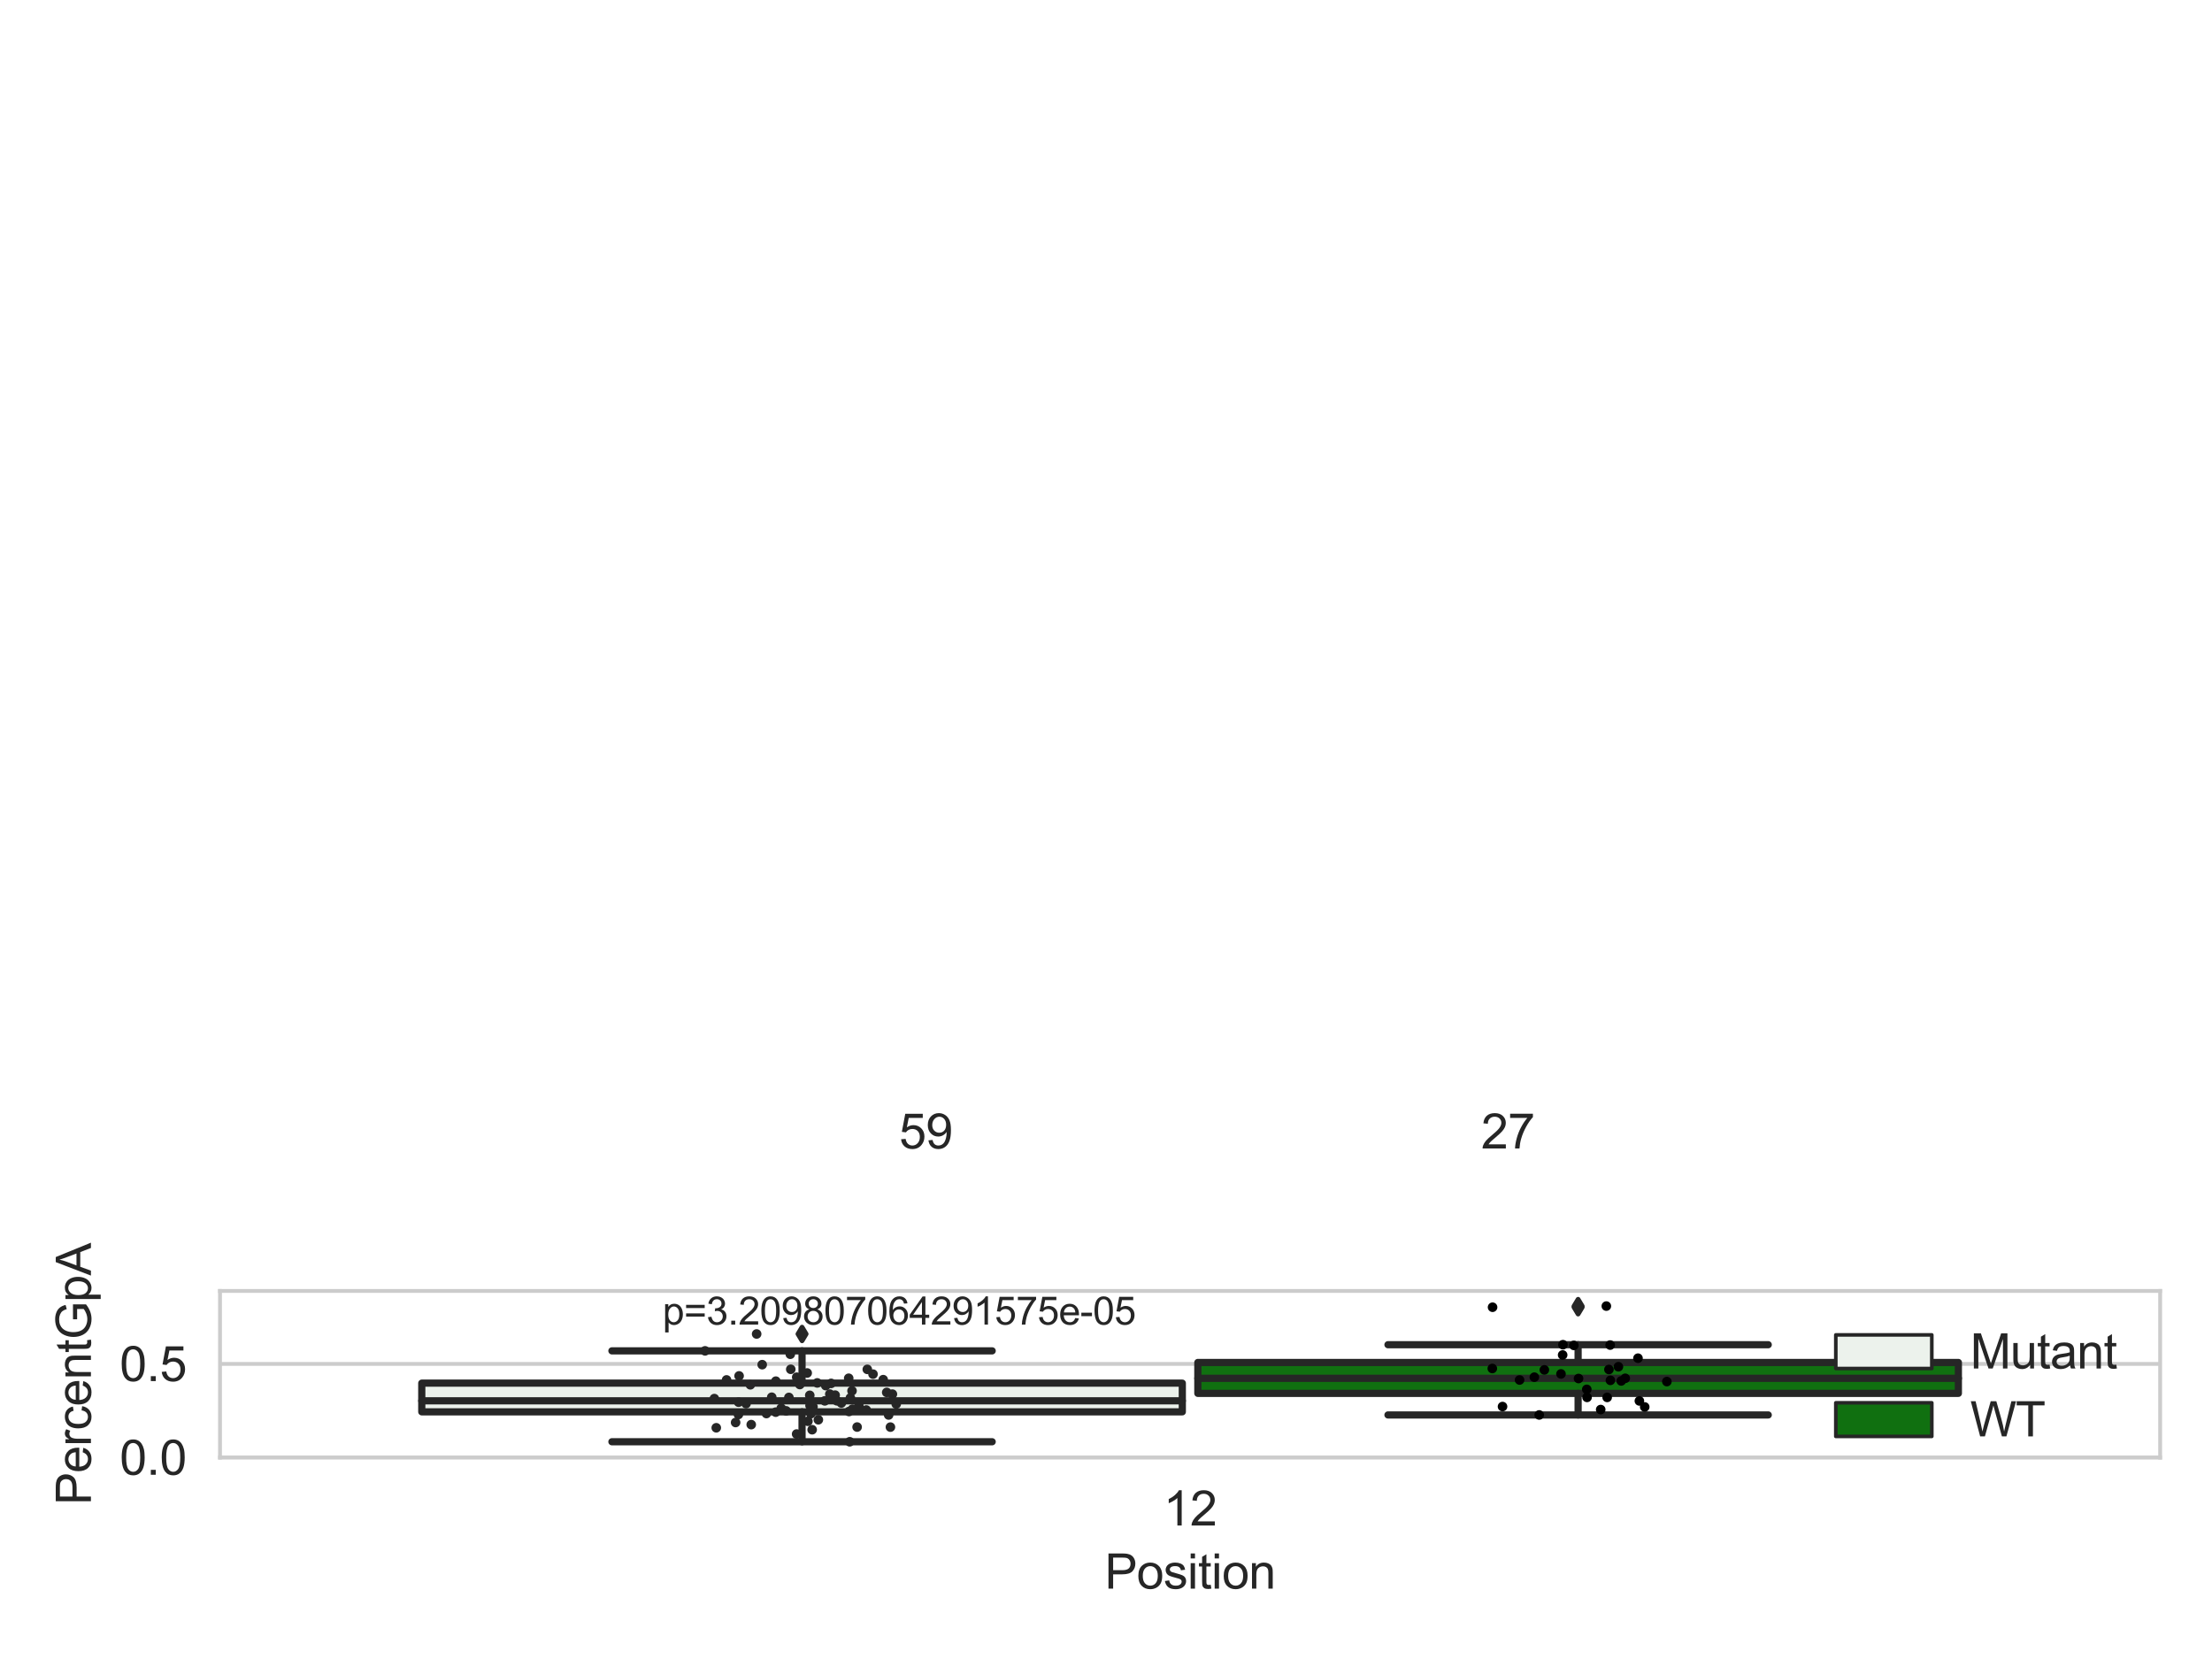 <?xml version="1.0" encoding="utf-8" standalone="no"?>
<!DOCTYPE svg PUBLIC "-//W3C//DTD SVG 1.1//EN"
  "http://www.w3.org/Graphics/SVG/1.1/DTD/svg11.dtd">
<svg xmlns:xlink="http://www.w3.org/1999/xlink" width="460.8pt" height="345.6pt" viewBox="0 0 460.8 345.6" xmlns="http://www.w3.org/2000/svg" version="1.1">
 <defs>
  <style type="text/css">*{stroke-linejoin: round; stroke-linecap: butt}</style>
 </defs>
 <g id="figure_1">
  <g id="patch_1">
   <path d="M 0 345.6 
L 460.8 345.6 
L 460.8 0 
L 0 0 
z
" style="fill: #ffffff"/>
  </g>
  <g id="axes_1">
   <g id="patch_2">
    <path d="M 45.83 303.64 
L 450 303.64 
L 450 268.926 
L 45.83 268.926 
z
" style="fill: #ffffff"/>
   </g>
   <g id="matplotlib.axis_1">
    <g id="xtick_1">
     <g id="text_1">
      <!-- 12 -->
      <g style="fill: #262626" transform="translate(242.354 317.798)scale(0.1 -0.1)">
       <defs>
        <path id="ArialMT-31" d="M 2384 0 
L 1822 0 
L 1822 3584 
Q 1619 3391 1289 3197 
Q 959 3003 697 2906 
L 697 3450 
Q 1169 3672 1522 3987 
Q 1875 4303 2022 4600 
L 2384 4600 
L 2384 0 
z
" transform="scale(0.016)"/>
        <path id="ArialMT-32" d="M 3222 541 
L 3222 0 
L 194 0 
Q 188 203 259 391 
Q 375 700 629 1000 
Q 884 1300 1366 1694 
Q 2113 2306 2375 2664 
Q 2638 3022 2638 3341 
Q 2638 3675 2398 3904 
Q 2159 4134 1775 4134 
Q 1369 4134 1125 3890 
Q 881 3647 878 3216 
L 300 3275 
Q 359 3922 746 4261 
Q 1134 4600 1788 4600 
Q 2447 4600 2831 4234 
Q 3216 3869 3216 3328 
Q 3216 3053 3103 2787 
Q 2991 2522 2730 2228 
Q 2469 1934 1863 1422 
Q 1356 997 1212 845 
Q 1069 694 975 541 
L 3222 541 
z
" transform="scale(0.016)"/>
       </defs>
       <use xlink:href="#ArialMT-31"/>
       <use xlink:href="#ArialMT-32" x="55.615"/>
      </g>
     </g>
    </g>
    <g id="text_2">
     <!-- Position -->
     <g style="fill: #262626" transform="translate(230.127 330.943)scale(0.1 -0.1)">
      <defs>
       <path id="ArialMT-50" d="M 494 0 
L 494 4581 
L 2222 4581 
Q 2678 4581 2919 4538 
Q 3256 4481 3484 4323 
Q 3713 4166 3852 3881 
Q 3991 3597 3991 3256 
Q 3991 2672 3619 2267 
Q 3247 1863 2275 1863 
L 1100 1863 
L 1100 0 
L 494 0 
z
M 1100 2403 
L 2284 2403 
Q 2872 2403 3119 2622 
Q 3366 2841 3366 3238 
Q 3366 3525 3220 3729 
Q 3075 3934 2838 4000 
Q 2684 4041 2272 4041 
L 1100 4041 
L 1100 2403 
z
" transform="scale(0.016)"/>
       <path id="ArialMT-6f" d="M 213 1659 
Q 213 2581 725 3025 
Q 1153 3394 1769 3394 
Q 2453 3394 2887 2945 
Q 3322 2497 3322 1706 
Q 3322 1066 3130 698 
Q 2938 331 2570 128 
Q 2203 -75 1769 -75 
Q 1072 -75 642 372 
Q 213 819 213 1659 
z
M 791 1659 
Q 791 1022 1069 705 
Q 1347 388 1769 388 
Q 2188 388 2466 706 
Q 2744 1025 2744 1678 
Q 2744 2294 2464 2611 
Q 2184 2928 1769 2928 
Q 1347 2928 1069 2612 
Q 791 2297 791 1659 
z
" transform="scale(0.016)"/>
       <path id="ArialMT-73" d="M 197 991 
L 753 1078 
Q 800 744 1014 566 
Q 1228 388 1613 388 
Q 2000 388 2187 545 
Q 2375 703 2375 916 
Q 2375 1106 2209 1216 
Q 2094 1291 1634 1406 
Q 1016 1563 777 1677 
Q 538 1791 414 1992 
Q 291 2194 291 2438 
Q 291 2659 392 2848 
Q 494 3038 669 3163 
Q 800 3259 1026 3326 
Q 1253 3394 1513 3394 
Q 1903 3394 2198 3281 
Q 2494 3169 2634 2976 
Q 2775 2784 2828 2463 
L 2278 2388 
Q 2241 2644 2061 2787 
Q 1881 2931 1553 2931 
Q 1166 2931 1000 2803 
Q 834 2675 834 2503 
Q 834 2394 903 2306 
Q 972 2216 1119 2156 
Q 1203 2125 1616 2013 
Q 2213 1853 2448 1751 
Q 2684 1650 2818 1456 
Q 2953 1263 2953 975 
Q 2953 694 2789 445 
Q 2625 197 2315 61 
Q 2006 -75 1616 -75 
Q 969 -75 630 194 
Q 291 463 197 991 
z
" transform="scale(0.016)"/>
       <path id="ArialMT-69" d="M 425 3934 
L 425 4581 
L 988 4581 
L 988 3934 
L 425 3934 
z
M 425 0 
L 425 3319 
L 988 3319 
L 988 0 
L 425 0 
z
" transform="scale(0.016)"/>
       <path id="ArialMT-74" d="M 1650 503 
L 1731 6 
Q 1494 -44 1306 -44 
Q 1000 -44 831 53 
Q 663 150 594 308 
Q 525 466 525 972 
L 525 2881 
L 113 2881 
L 113 3319 
L 525 3319 
L 525 4141 
L 1084 4478 
L 1084 3319 
L 1650 3319 
L 1650 2881 
L 1084 2881 
L 1084 941 
Q 1084 700 1114 631 
Q 1144 563 1211 522 
Q 1278 481 1403 481 
Q 1497 481 1650 503 
z
" transform="scale(0.016)"/>
       <path id="ArialMT-6e" d="M 422 0 
L 422 3319 
L 928 3319 
L 928 2847 
Q 1294 3394 1984 3394 
Q 2284 3394 2536 3286 
Q 2788 3178 2913 3003 
Q 3038 2828 3088 2588 
Q 3119 2431 3119 2041 
L 3119 0 
L 2556 0 
L 2556 2019 
Q 2556 2363 2490 2533 
Q 2425 2703 2258 2804 
Q 2091 2906 1866 2906 
Q 1506 2906 1245 2678 
Q 984 2450 984 1813 
L 984 0 
L 422 0 
z
" transform="scale(0.016)"/>
      </defs>
      <use xlink:href="#ArialMT-50"/>
      <use xlink:href="#ArialMT-6f" x="66.699"/>
      <use xlink:href="#ArialMT-73" x="122.314"/>
      <use xlink:href="#ArialMT-69" x="172.314"/>
      <use xlink:href="#ArialMT-74" x="194.531"/>
      <use xlink:href="#ArialMT-69" x="222.314"/>
      <use xlink:href="#ArialMT-6f" x="244.531"/>
      <use xlink:href="#ArialMT-6e" x="300.146"/>
     </g>
    </g>
   </g>
   <g id="matplotlib.axis_2">
    <g id="ytick_1">
     <g id="line2d_1">
      <path d="M 45.83 303.64 
L 450 303.64 
" clip-path="url(#p12d80d6546)" style="fill: none; stroke: #cccccc; stroke-width: 0.8; stroke-linecap: round"/>
     </g>
     <g id="text_3">
      <!-- 0.0 -->
      <g style="fill: #262626" transform="translate(24.93 307.219)scale(0.1 -0.1)">
       <defs>
        <path id="ArialMT-30" d="M 266 2259 
Q 266 3072 433 3567 
Q 600 4063 929 4331 
Q 1259 4600 1759 4600 
Q 2128 4600 2406 4451 
Q 2684 4303 2865 4023 
Q 3047 3744 3150 3342 
Q 3253 2941 3253 2259 
Q 3253 1453 3087 958 
Q 2922 463 2592 192 
Q 2263 -78 1759 -78 
Q 1097 -78 719 397 
Q 266 969 266 2259 
z
M 844 2259 
Q 844 1131 1108 757 
Q 1372 384 1759 384 
Q 2147 384 2411 759 
Q 2675 1134 2675 2259 
Q 2675 3391 2411 3762 
Q 2147 4134 1753 4134 
Q 1366 4134 1134 3806 
Q 844 3388 844 2259 
z
" transform="scale(0.016)"/>
        <path id="ArialMT-2e" d="M 581 0 
L 581 641 
L 1222 641 
L 1222 0 
L 581 0 
z
" transform="scale(0.016)"/>
       </defs>
       <use xlink:href="#ArialMT-30"/>
       <use xlink:href="#ArialMT-2e" x="55.615"/>
       <use xlink:href="#ArialMT-30" x="83.398"/>
      </g>
     </g>
    </g>
    <g id="ytick_2">
     <g id="line2d_2">
      <path d="M 45.83 284.127 
L 450 284.127 
" clip-path="url(#p12d80d6546)" style="fill: none; stroke: #cccccc; stroke-width: 0.8; stroke-linecap: round"/>
     </g>
     <g id="text_4">
      <!-- 0.5 -->
      <g style="fill: #262626" transform="translate(24.93 287.706)scale(0.1 -0.1)">
       <defs>
        <path id="ArialMT-35" d="M 266 1200 
L 856 1250 
Q 922 819 1161 601 
Q 1400 384 1738 384 
Q 2144 384 2425 690 
Q 2706 997 2706 1503 
Q 2706 1984 2436 2262 
Q 2166 2541 1728 2541 
Q 1456 2541 1237 2417 
Q 1019 2294 894 2097 
L 366 2166 
L 809 4519 
L 3088 4519 
L 3088 3981 
L 1259 3981 
L 1013 2750 
Q 1425 3038 1878 3038 
Q 2478 3038 2890 2622 
Q 3303 2206 3303 1553 
Q 3303 931 2941 478 
Q 2500 -78 1738 -78 
Q 1113 -78 717 272 
Q 322 622 266 1200 
z
" transform="scale(0.016)"/>
       </defs>
       <use xlink:href="#ArialMT-30"/>
       <use xlink:href="#ArialMT-2e" x="55.615"/>
       <use xlink:href="#ArialMT-35" x="83.398"/>
      </g>
     </g>
    </g>
    <g id="text_5">
     <!-- PercentGpA -->
     <g style="fill: #262626" transform="translate(18.942 313.518)rotate(-90)scale(0.1 -0.1)">
      <defs>
       <path id="ArialMT-65" d="M 2694 1069 
L 3275 997 
Q 3138 488 2766 206 
Q 2394 -75 1816 -75 
Q 1088 -75 661 373 
Q 234 822 234 1631 
Q 234 2469 665 2931 
Q 1097 3394 1784 3394 
Q 2450 3394 2872 2941 
Q 3294 2488 3294 1666 
Q 3294 1616 3291 1516 
L 816 1516 
Q 847 969 1125 678 
Q 1403 388 1819 388 
Q 2128 388 2347 550 
Q 2566 713 2694 1069 
z
M 847 1978 
L 2700 1978 
Q 2663 2397 2488 2606 
Q 2219 2931 1791 2931 
Q 1403 2931 1139 2672 
Q 875 2413 847 1978 
z
" transform="scale(0.016)"/>
       <path id="ArialMT-72" d="M 416 0 
L 416 3319 
L 922 3319 
L 922 2816 
Q 1116 3169 1280 3281 
Q 1444 3394 1641 3394 
Q 1925 3394 2219 3213 
L 2025 2691 
Q 1819 2813 1613 2813 
Q 1428 2813 1281 2702 
Q 1134 2591 1072 2394 
Q 978 2094 978 1738 
L 978 0 
L 416 0 
z
" transform="scale(0.016)"/>
       <path id="ArialMT-63" d="M 2588 1216 
L 3141 1144 
Q 3050 572 2676 248 
Q 2303 -75 1759 -75 
Q 1078 -75 664 370 
Q 250 816 250 1647 
Q 250 2184 428 2587 
Q 606 2991 970 3192 
Q 1334 3394 1763 3394 
Q 2303 3394 2647 3120 
Q 2991 2847 3088 2344 
L 2541 2259 
Q 2463 2594 2264 2762 
Q 2066 2931 1784 2931 
Q 1359 2931 1093 2626 
Q 828 2322 828 1663 
Q 828 994 1084 691 
Q 1341 388 1753 388 
Q 2084 388 2306 591 
Q 2528 794 2588 1216 
z
" transform="scale(0.016)"/>
       <path id="ArialMT-47" d="M 2638 1797 
L 2638 2334 
L 4578 2338 
L 4578 638 
Q 4131 281 3656 101 
Q 3181 -78 2681 -78 
Q 2006 -78 1454 211 
Q 903 500 622 1047 
Q 341 1594 341 2269 
Q 341 2938 620 3517 
Q 900 4097 1425 4378 
Q 1950 4659 2634 4659 
Q 3131 4659 3532 4498 
Q 3934 4338 4162 4050 
Q 4391 3763 4509 3300 
L 3963 3150 
Q 3859 3500 3706 3700 
Q 3553 3900 3268 4020 
Q 2984 4141 2638 4141 
Q 2222 4141 1919 4014 
Q 1616 3888 1430 3681 
Q 1244 3475 1141 3228 
Q 966 2803 966 2306 
Q 966 1694 1177 1281 
Q 1388 869 1791 669 
Q 2194 469 2647 469 
Q 3041 469 3416 620 
Q 3791 772 3984 944 
L 3984 1797 
L 2638 1797 
z
" transform="scale(0.016)"/>
       <path id="ArialMT-70" d="M 422 -1272 
L 422 3319 
L 934 3319 
L 934 2888 
Q 1116 3141 1344 3267 
Q 1572 3394 1897 3394 
Q 2322 3394 2647 3175 
Q 2972 2956 3137 2557 
Q 3303 2159 3303 1684 
Q 3303 1175 3120 767 
Q 2938 359 2589 142 
Q 2241 -75 1856 -75 
Q 1575 -75 1351 44 
Q 1128 163 984 344 
L 984 -1272 
L 422 -1272 
z
M 931 1641 
Q 931 1000 1190 694 
Q 1450 388 1819 388 
Q 2194 388 2461 705 
Q 2728 1022 2728 1688 
Q 2728 2322 2467 2637 
Q 2206 2953 1844 2953 
Q 1484 2953 1207 2617 
Q 931 2281 931 1641 
z
" transform="scale(0.016)"/>
       <path id="ArialMT-41" d="M -9 0 
L 1750 4581 
L 2403 4581 
L 4278 0 
L 3588 0 
L 3053 1388 
L 1138 1388 
L 634 0 
L -9 0 
z
M 1313 1881 
L 2866 1881 
L 2388 3150 
Q 2169 3728 2063 4100 
Q 1975 3659 1816 3225 
L 1313 1881 
z
" transform="scale(0.016)"/>
      </defs>
      <use xlink:href="#ArialMT-50"/>
      <use xlink:href="#ArialMT-65" x="66.699"/>
      <use xlink:href="#ArialMT-72" x="122.314"/>
      <use xlink:href="#ArialMT-63" x="155.615"/>
      <use xlink:href="#ArialMT-65" x="205.615"/>
      <use xlink:href="#ArialMT-6e" x="261.23"/>
      <use xlink:href="#ArialMT-74" x="316.846"/>
      <use xlink:href="#ArialMT-47" x="344.629"/>
      <use xlink:href="#ArialMT-70" x="422.412"/>
      <use xlink:href="#ArialMT-41" x="478.027"/>
     </g>
    </g>
   </g>
   <g id="patch_3">
    <path d="M 87.864 294.109 
L 246.298 294.109 
L 246.298 288.134 
L 87.864 288.134 
L 87.864 294.109 
z
" clip-path="url(#p12d80d6546)" style="fill: #ecf2ec; stroke: #262626; stroke-width: 1.5; stroke-linejoin: miter"/>
   </g>
   <g id="patch_4">
    <path d="M 249.532 290.263 
L 407.966 290.263 
L 407.966 283.826 
L 249.532 283.826 
L 249.532 290.263 
z
" clip-path="url(#p12d80d6546)" style="fill: #107010; stroke: #262626; stroke-width: 1.5; stroke-linejoin: miter"/>
   </g>
   <g id="patch_5">
    <path d="M 247.915 303.64 
L 247.915 303.64 
L 247.915 303.64 
L 247.915 303.64 
z
" clip-path="url(#p12d80d6546)" style="fill: #ecf2ec; stroke: #262626; stroke-width: 0.75; stroke-linejoin: miter"/>
   </g>
   <g id="patch_6">
    <path d="M 247.915 303.64 
L 247.915 303.64 
L 247.915 303.64 
L 247.915 303.64 
z
" clip-path="url(#p12d80d6546)" style="fill: #107010; stroke: #262626; stroke-width: 0.75; stroke-linejoin: miter"/>
   </g>
   <g id="PathCollection_1"/>
   <g id="PathCollection_2"/>
   <g id="line2d_3">
    <path d="M 167.081 294.109 
L 167.081 300.343 
" clip-path="url(#p12d80d6546)" style="fill: none; stroke: #262626; stroke-width: 1.5; stroke-linecap: round"/>
   </g>
   <g id="line2d_4">
    <path d="M 167.081 288.134 
L 167.081 281.408 
" clip-path="url(#p12d80d6546)" style="fill: none; stroke: #262626; stroke-width: 1.5; stroke-linecap: round"/>
   </g>
   <g id="line2d_5">
    <path d="M 127.472 300.343 
L 206.69 300.343 
" clip-path="url(#p12d80d6546)" style="fill: none; stroke: #262626; stroke-width: 1.5; stroke-linecap: round"/>
   </g>
   <g id="line2d_6">
    <path d="M 127.472 281.408 
L 206.69 281.408 
" clip-path="url(#p12d80d6546)" style="fill: none; stroke: #262626; stroke-width: 1.5; stroke-linecap: round"/>
   </g>
   <g id="line2d_7">
    <defs>
     <path id="mc876859694" d="M -0 1.414 
L 0.849 0 
L 0 -1.414 
L -0.849 -0 
z
" style="stroke: #262626; stroke-linejoin: miter"/>
    </defs>
    <g clip-path="url(#p12d80d6546)">
     <use xlink:href="#mc876859694" x="167.081" y="277.892" style="fill: #262626; stroke: #262626; stroke-linejoin: miter"/>
    </g>
   </g>
   <g id="line2d_8">
    <path d="M 328.749 290.263 
L 328.749 294.759 
" clip-path="url(#p12d80d6546)" style="fill: none; stroke: #262626; stroke-width: 1.5; stroke-linecap: round"/>
   </g>
   <g id="line2d_9">
    <path d="M 328.749 283.826 
L 328.749 280.129 
" clip-path="url(#p12d80d6546)" style="fill: none; stroke: #262626; stroke-width: 1.5; stroke-linecap: round"/>
   </g>
   <g id="line2d_10">
    <path d="M 289.14 294.759 
L 368.358 294.759 
" clip-path="url(#p12d80d6546)" style="fill: none; stroke: #262626; stroke-width: 1.5; stroke-linecap: round"/>
   </g>
   <g id="line2d_11">
    <path d="M 289.14 280.129 
L 368.358 280.129 
" clip-path="url(#p12d80d6546)" style="fill: none; stroke: #262626; stroke-width: 1.5; stroke-linecap: round"/>
   </g>
   <g id="line2d_12">
    <g clip-path="url(#p12d80d6546)">
     <use xlink:href="#mc876859694" x="328.749" y="272.321" style="fill: #262626; stroke: #262626; stroke-linejoin: miter"/>
     <use xlink:href="#mc876859694" x="328.749" y="272.082" style="fill: #262626; stroke: #262626; stroke-linejoin: miter"/>
    </g>
   </g>
   <g id="line2d_13">
    <path d="M 87.864 291.814 
L 246.298 291.814 
" clip-path="url(#p12d80d6546)" style="fill: none; stroke: #262626; stroke-width: 1.5; stroke-linecap: round"/>
   </g>
   <g id="line2d_14">
    <path d="M 249.532 287.127 
L 407.966 287.127 
" clip-path="url(#p12d80d6546)" style="fill: none; stroke: #262626; stroke-width: 1.5; stroke-linecap: round"/>
   </g>
   <g id="patch_7">
    <path d="M 45.83 303.64 
L 45.83 268.926 
" style="fill: none; stroke: #cccccc; stroke-width: 0.8; stroke-linejoin: miter; stroke-linecap: square"/>
   </g>
   <g id="patch_8">
    <path d="M 450 303.64 
L 450 268.926 
" style="fill: none; stroke: #cccccc; stroke-width: 0.8; stroke-linejoin: miter; stroke-linecap: square"/>
   </g>
   <g id="patch_9">
    <path d="M 45.83 303.64 
L 450 303.64 
" style="fill: none; stroke: #cccccc; stroke-width: 0.8; stroke-linejoin: miter; stroke-linecap: square"/>
   </g>
   <g id="patch_10">
    <path d="M 45.83 268.926 
L 450 268.926 
" style="fill: none; stroke: #cccccc; stroke-width: 0.8; stroke-linejoin: miter; stroke-linecap: square"/>
   </g>
   <g id="PathCollection_3">
    <defs>
     <path id="C0_0_8797faae0d" d="M 0 1 
C 0.265 1 0.52 0.895 0.707 0.707 
C 0.895 0.52 1 0.265 1 -0 
C 1 -0.265 0.895 -0.52 0.707 -0.707 
C 0.52 -0.895 0.265 -1 0 -1 
C -0.265 -1 -0.52 -0.895 -0.707 -0.707 
C -0.895 -0.52 -1 -0.265 -1 0 
C -1 0.265 -0.895 0.52 -0.707 0.707 
C -0.52 0.895 -0.265 1 0 1 
z
"/>
    </defs>
    <g clip-path="url(#p12d80d6546)">
     <use xlink:href="#C0_0_8797faae0d" x="161.622" y="287.722" style="fill: #262626"/>
    </g>
    <g clip-path="url(#p12d80d6546)">
     <use xlink:href="#C0_0_8797faae0d" x="177.492" y="289.736" style="fill: #262626"/>
    </g>
    <g clip-path="url(#p12d80d6546)">
     <use xlink:href="#C0_0_8797faae0d" x="148.813" y="291.354" style="fill: #262626"/>
    </g>
    <g clip-path="url(#p12d80d6546)">
     <use xlink:href="#C0_0_8797faae0d" x="164.633" y="282.112" style="fill: #262626"/>
    </g>
    <g clip-path="url(#p12d80d6546)">
     <use xlink:href="#C0_0_8797faae0d" x="180.467" y="293.735" style="fill: #262626"/>
    </g>
    <g clip-path="url(#p12d80d6546)">
     <use xlink:href="#C0_0_8797faae0d" x="157.622" y="277.892" style="fill: #262626"/>
    </g>
    <g clip-path="url(#p12d80d6546)">
     <use xlink:href="#C0_0_8797faae0d" x="180.677" y="285.262" style="fill: #262626"/>
    </g>
    <g clip-path="url(#p12d80d6546)">
     <use xlink:href="#C0_0_8797faae0d" x="173.139" y="288.185" style="fill: #262626"/>
    </g>
    <g clip-path="url(#p12d80d6546)">
     <use xlink:href="#C0_0_8797faae0d" x="160.768" y="291.07" style="fill: #262626"/>
    </g>
    <g clip-path="url(#p12d80d6546)">
     <use xlink:href="#C0_0_8797faae0d" x="170.477" y="295.762" style="fill: #262626"/>
    </g>
    <g clip-path="url(#p12d80d6546)">
     <use xlink:href="#C0_0_8797faae0d" x="168.306" y="296.08" style="fill: #262626"/>
    </g>
    <g clip-path="url(#p12d80d6546)">
     <use xlink:href="#C0_0_8797faae0d" x="161.6" y="294.178" style="fill: #262626"/>
    </g>
    <g clip-path="url(#p12d80d6546)">
     <use xlink:href="#C0_0_8797faae0d" x="169.186" y="297.836" style="fill: #262626"/>
    </g>
    <g clip-path="url(#p12d80d6546)">
     <use xlink:href="#C0_0_8797faae0d" x="174.343" y="291.814" style="fill: #262626"/>
    </g>
    <g clip-path="url(#p12d80d6546)">
     <use xlink:href="#C0_0_8797faae0d" x="185.121" y="294.765" style="fill: #262626"/>
    </g>
    <g clip-path="url(#p12d80d6546)">
     <use xlink:href="#C0_0_8797faae0d" x="159.659" y="294.465" style="fill: #262626"/>
    </g>
    <g clip-path="url(#p12d80d6546)">
     <use xlink:href="#C0_0_8797faae0d" x="146.879" y="281.408" style="fill: #262626"/>
    </g>
    <g clip-path="url(#p12d80d6546)">
     <use xlink:href="#C0_0_8797faae0d" x="177.152" y="291.214" style="fill: #262626"/>
    </g>
    <g clip-path="url(#p12d80d6546)">
     <use xlink:href="#C0_0_8797faae0d" x="176.862" y="294.041" style="fill: #262626"/>
    </g>
    <g clip-path="url(#p12d80d6546)">
     <use xlink:href="#C0_0_8797faae0d" x="153.862" y="292.1" style="fill: #262626"/>
    </g>
    <g clip-path="url(#p12d80d6546)">
     <use xlink:href="#C0_0_8797faae0d" x="158.78" y="284.284" style="fill: #262626"/>
    </g>
    <g clip-path="url(#p12d80d6546)">
     <use xlink:href="#C0_0_8797faae0d" x="177.589" y="293.561" style="fill: #262626"/>
    </g>
    <g clip-path="url(#p12d80d6546)">
     <use xlink:href="#C0_0_8797faae0d" x="151.356" y="287.463" style="fill: #262626"/>
    </g>
    <g clip-path="url(#p12d80d6546)">
     <use xlink:href="#C0_0_8797faae0d" x="165.951" y="298.738" style="fill: #262626"/>
    </g>
    <g clip-path="url(#p12d80d6546)">
     <use xlink:href="#C0_0_8797faae0d" x="162.746" y="293.365" style="fill: #262626"/>
    </g>
    <g clip-path="url(#p12d80d6546)">
     <use xlink:href="#C0_0_8797faae0d" x="153.241" y="296.332" style="fill: #262626"/>
    </g>
    <g clip-path="url(#p12d80d6546)">
     <use xlink:href="#C0_0_8797faae0d" x="168.152" y="286.02" style="fill: #262626"/>
    </g>
    <g clip-path="url(#p12d80d6546)">
     <use xlink:href="#C0_0_8797faae0d" x="153.829" y="294.666" style="fill: #262626"/>
    </g>
    <g clip-path="url(#p12d80d6546)">
     <use xlink:href="#C0_0_8797faae0d" x="172.02" y="288.649" style="fill: #262626"/>
    </g>
    <g clip-path="url(#p12d80d6546)">
     <use xlink:href="#C0_0_8797faae0d" x="175.271" y="292.271" style="fill: #262626"/>
    </g>
    <g clip-path="url(#p12d80d6546)">
     <use xlink:href="#C0_0_8797faae0d" x="169.363" y="293.069" style="fill: #262626"/>
    </g>
    <g clip-path="url(#p12d80d6546)">
     <use xlink:href="#C0_0_8797faae0d" x="168.918" y="294.498" style="fill: #262626"/>
    </g>
    <g clip-path="url(#p12d80d6546)">
     <use xlink:href="#C0_0_8797faae0d" x="183.989" y="287.409" style="fill: #262626"/>
    </g>
    <g clip-path="url(#p12d80d6546)">
     <use xlink:href="#C0_0_8797faae0d" x="184.723" y="290.064" style="fill: #262626"/>
    </g>
    <g clip-path="url(#p12d80d6546)">
     <use xlink:href="#C0_0_8797faae0d" x="186.701" y="292.483" style="fill: #262626"/>
    </g>
    <g clip-path="url(#p12d80d6546)">
     <use xlink:href="#C0_0_8797faae0d" x="185.492" y="297.293" style="fill: #262626"/>
    </g>
    <g clip-path="url(#p12d80d6546)">
     <use xlink:href="#C0_0_8797faae0d" x="178.553" y="297.28" style="fill: #262626"/>
    </g>
    <g clip-path="url(#p12d80d6546)">
     <use xlink:href="#C0_0_8797faae0d" x="164.342" y="291.11" style="fill: #262626"/>
    </g>
    <g clip-path="url(#p12d80d6546)">
     <use xlink:href="#C0_0_8797faae0d" x="181.863" y="286.259" style="fill: #262626"/>
    </g>
    <g clip-path="url(#p12d80d6546)">
     <use xlink:href="#C0_0_8797faae0d" x="164.731" y="285.247" style="fill: #262626"/>
    </g>
    <g clip-path="url(#p12d80d6546)">
     <use xlink:href="#C0_0_8797faae0d" x="156.495" y="296.774" style="fill: #262626"/>
    </g>
    <g clip-path="url(#p12d80d6546)">
     <use xlink:href="#C0_0_8797faae0d" x="168.745" y="292.802" style="fill: #262626"/>
    </g>
    <g clip-path="url(#p12d80d6546)">
     <use xlink:href="#C0_0_8797faae0d" x="168.69" y="290.671" style="fill: #262626"/>
    </g>
    <g clip-path="url(#p12d80d6546)">
     <use xlink:href="#C0_0_8797faae0d" x="170.247" y="288.084" style="fill: #262626"/>
    </g>
    <g clip-path="url(#p12d80d6546)">
     <use xlink:href="#C0_0_8797faae0d" x="166.62" y="288.421" style="fill: #262626"/>
    </g>
    <g clip-path="url(#p12d80d6546)">
     <use xlink:href="#C0_0_8797faae0d" x="171.82" y="291.827" style="fill: #262626"/>
    </g>
    <g clip-path="url(#p12d80d6546)">
     <use xlink:href="#C0_0_8797faae0d" x="177.006" y="300.343" style="fill: #262626"/>
    </g>
    <g clip-path="url(#p12d80d6546)">
     <use xlink:href="#C0_0_8797faae0d" x="172.869" y="290.413" style="fill: #262626"/>
    </g>
    <g clip-path="url(#p12d80d6546)">
     <use xlink:href="#C0_0_8797faae0d" x="156.314" y="288.477" style="fill: #262626"/>
    </g>
    <g clip-path="url(#p12d80d6546)">
     <use xlink:href="#C0_0_8797faae0d" x="163.767" y="293.909" style="fill: #262626"/>
    </g>
    <g clip-path="url(#p12d80d6546)">
     <use xlink:href="#C0_0_8797faae0d" x="178.925" y="292.888" style="fill: #262626"/>
    </g>
    <g clip-path="url(#p12d80d6546)">
     <use xlink:href="#C0_0_8797faae0d" x="153.967" y="286.627" style="fill: #262626"/>
    </g>
    <g clip-path="url(#p12d80d6546)">
     <use xlink:href="#C0_0_8797faae0d" x="173.978" y="290.633" style="fill: #262626"/>
    </g>
    <g clip-path="url(#p12d80d6546)">
     <use xlink:href="#C0_0_8797faae0d" x="176.801" y="287.116" style="fill: #262626"/>
    </g>
    <g clip-path="url(#p12d80d6546)">
     <use xlink:href="#C0_0_8797faae0d" x="155.42" y="292.4" style="fill: #262626"/>
    </g>
    <g clip-path="url(#p12d80d6546)">
     <use xlink:href="#C0_0_8797faae0d" x="165.973" y="286.898" style="fill: #262626"/>
    </g>
    <g clip-path="url(#p12d80d6546)">
     <use xlink:href="#C0_0_8797faae0d" x="149.213" y="297.433" style="fill: #262626"/>
    </g>
    <g clip-path="url(#p12d80d6546)">
     <use xlink:href="#C0_0_8797faae0d" x="185.903" y="290.422" style="fill: #262626"/>
    </g>
    <g clip-path="url(#p12d80d6546)">
     <use xlink:href="#C0_0_8797faae0d" x="169.025" y="292.971" style="fill: #262626"/>
    </g>
   </g>
   <g id="PathCollection_4">
    <defs>
     <path id="C1_0_023eefc84e" d="M 0 1 
C 0.265 1 0.52 0.895 0.707 0.707 
C 0.895 0.52 1 0.265 1 -0 
C 1 -0.265 0.895 -0.52 0.707 -0.707 
C 0.52 -0.895 0.265 -1 0 -1 
C -0.265 -1 -0.52 -0.895 -0.707 -0.707 
C -0.895 -0.52 -1 -0.265 -1 0 
C -1 0.265 -0.895 0.52 -0.707 0.707 
C -0.52 0.895 -0.265 1 0 1 
z
"/>
    </defs>
    <g clip-path="url(#p12d80d6546)">
     <use xlink:href="#C1_0_023eefc84e" x="335.17" y="285.292"/>
    </g>
    <g clip-path="url(#p12d80d6546)">
     <use xlink:href="#C1_0_023eefc84e" x="338.568" y="287.127"/>
    </g>
    <g clip-path="url(#p12d80d6546)">
     <use xlink:href="#C1_0_023eefc84e" x="347.238" y="287.806"/>
    </g>
    <g clip-path="url(#p12d80d6546)">
     <use xlink:href="#C1_0_023eefc84e" x="325.183" y="286.216"/>
    </g>
    <g clip-path="url(#p12d80d6546)">
     <use xlink:href="#C1_0_023eefc84e" x="313.004" y="293.012"/>
    </g>
    <g clip-path="url(#p12d80d6546)">
     <use xlink:href="#C1_0_023eefc84e" x="325.528" y="282.265"/>
    </g>
    <g clip-path="url(#p12d80d6546)">
     <use xlink:href="#C1_0_023eefc84e" x="337.731" y="287.674"/>
    </g>
    <g clip-path="url(#p12d80d6546)">
     <use xlink:href="#C1_0_023eefc84e" x="310.93" y="272.321"/>
    </g>
    <g clip-path="url(#p12d80d6546)">
     <use xlink:href="#C1_0_023eefc84e" x="335.428" y="280.201"/>
    </g>
    <g clip-path="url(#p12d80d6546)">
     <use xlink:href="#C1_0_023eefc84e" x="328.84" y="287.171"/>
    </g>
    <g clip-path="url(#p12d80d6546)">
     <use xlink:href="#C1_0_023eefc84e" x="325.591" y="280.129"/>
    </g>
    <g clip-path="url(#p12d80d6546)">
     <use xlink:href="#C1_0_023eefc84e" x="334.63" y="272.082"/>
    </g>
    <g clip-path="url(#p12d80d6546)">
     <use xlink:href="#C1_0_023eefc84e" x="341.514" y="291.837"/>
    </g>
    <g clip-path="url(#p12d80d6546)">
     <use xlink:href="#C1_0_023eefc84e" x="321.719" y="285.369"/>
    </g>
    <g clip-path="url(#p12d80d6546)">
     <use xlink:href="#C1_0_023eefc84e" x="320.646" y="294.759"/>
    </g>
    <g clip-path="url(#p12d80d6546)">
     <use xlink:href="#C1_0_023eefc84e" x="333.455" y="293.637"/>
    </g>
    <g clip-path="url(#p12d80d6546)">
     <use xlink:href="#C1_0_023eefc84e" x="327.864" y="280.267"/>
    </g>
    <g clip-path="url(#p12d80d6546)">
     <use xlink:href="#C1_0_023eefc84e" x="334.803" y="291.102"/>
    </g>
    <g clip-path="url(#p12d80d6546)">
     <use xlink:href="#C1_0_023eefc84e" x="330.612" y="291.098"/>
    </g>
    <g clip-path="url(#p12d80d6546)">
     <use xlink:href="#C1_0_023eefc84e" x="310.876" y="285.083"/>
    </g>
    <g clip-path="url(#p12d80d6546)">
     <use xlink:href="#C1_0_023eefc84e" x="337.144" y="284.717"/>
    </g>
    <g clip-path="url(#p12d80d6546)">
     <use xlink:href="#C1_0_023eefc84e" x="342.626" y="293.097"/>
    </g>
    <g clip-path="url(#p12d80d6546)">
     <use xlink:href="#C1_0_023eefc84e" x="319.63" y="286.891"/>
    </g>
    <g clip-path="url(#p12d80d6546)">
     <use xlink:href="#C1_0_023eefc84e" x="335.479" y="287.549"/>
    </g>
    <g clip-path="url(#p12d80d6546)">
     <use xlink:href="#C1_0_023eefc84e" x="330.556" y="289.429"/>
    </g>
    <g clip-path="url(#p12d80d6546)">
     <use xlink:href="#C1_0_023eefc84e" x="341.223" y="282.936"/>
    </g>
    <g clip-path="url(#p12d80d6546)">
     <use xlink:href="#C1_0_023eefc84e" x="316.553" y="287.476"/>
    </g>
   </g>
   <g id="text_6">
    <!-- 59 -->
    <g style="fill: #262626" transform="translate(187.29 239.247)scale(0.1 -0.1)">
     <defs>
      <path id="ArialMT-39" d="M 350 1059 
L 891 1109 
Q 959 728 1153 556 
Q 1347 384 1650 384 
Q 1909 384 2104 503 
Q 2300 622 2425 820 
Q 2550 1019 2634 1356 
Q 2719 1694 2719 2044 
Q 2719 2081 2716 2156 
Q 2547 1888 2255 1720 
Q 1963 1553 1622 1553 
Q 1053 1553 659 1965 
Q 266 2378 266 3053 
Q 266 3750 677 4175 
Q 1088 4600 1706 4600 
Q 2153 4600 2523 4359 
Q 2894 4119 3086 3673 
Q 3278 3228 3278 2384 
Q 3278 1506 3087 986 
Q 2897 466 2520 194 
Q 2144 -78 1638 -78 
Q 1100 -78 759 220 
Q 419 519 350 1059 
z
M 2653 3081 
Q 2653 3566 2395 3850 
Q 2138 4134 1775 4134 
Q 1400 4134 1122 3828 
Q 844 3522 844 3034 
Q 844 2597 1108 2323 
Q 1372 2050 1759 2050 
Q 2150 2050 2401 2323 
Q 2653 2597 2653 3081 
z
" transform="scale(0.016)"/>
     </defs>
     <use xlink:href="#ArialMT-35"/>
     <use xlink:href="#ArialMT-39" x="55.615"/>
    </g>
   </g>
   <g id="text_7">
    <!-- p=3.209807064291575e-05 -->
    <g style="fill: #262626" transform="translate(138.023 275.941)scale(0.08 -0.08)">
     <defs>
      <path id="ArialMT-3d" d="M 3381 2694 
L 356 2694 
L 356 3219 
L 3381 3219 
L 3381 2694 
z
M 3381 1303 
L 356 1303 
L 356 1828 
L 3381 1828 
L 3381 1303 
z
" transform="scale(0.016)"/>
      <path id="ArialMT-33" d="M 269 1209 
L 831 1284 
Q 928 806 1161 595 
Q 1394 384 1728 384 
Q 2125 384 2398 659 
Q 2672 934 2672 1341 
Q 2672 1728 2419 1979 
Q 2166 2231 1775 2231 
Q 1616 2231 1378 2169 
L 1441 2663 
Q 1497 2656 1531 2656 
Q 1891 2656 2178 2843 
Q 2466 3031 2466 3422 
Q 2466 3731 2256 3934 
Q 2047 4138 1716 4138 
Q 1388 4138 1169 3931 
Q 950 3725 888 3313 
L 325 3413 
Q 428 3978 793 4289 
Q 1159 4600 1703 4600 
Q 2078 4600 2393 4439 
Q 2709 4278 2876 4000 
Q 3044 3722 3044 3409 
Q 3044 3113 2884 2869 
Q 2725 2625 2413 2481 
Q 2819 2388 3044 2092 
Q 3269 1797 3269 1353 
Q 3269 753 2831 336 
Q 2394 -81 1725 -81 
Q 1122 -81 723 278 
Q 325 638 269 1209 
z
" transform="scale(0.016)"/>
      <path id="ArialMT-38" d="M 1131 2484 
Q 781 2613 612 2850 
Q 444 3088 444 3419 
Q 444 3919 803 4259 
Q 1163 4600 1759 4600 
Q 2359 4600 2725 4251 
Q 3091 3903 3091 3403 
Q 3091 3084 2923 2848 
Q 2756 2613 2416 2484 
Q 2838 2347 3058 2040 
Q 3278 1734 3278 1309 
Q 3278 722 2862 322 
Q 2447 -78 1769 -78 
Q 1091 -78 675 323 
Q 259 725 259 1325 
Q 259 1772 486 2073 
Q 713 2375 1131 2484 
z
M 1019 3438 
Q 1019 3113 1228 2906 
Q 1438 2700 1772 2700 
Q 2097 2700 2305 2904 
Q 2513 3109 2513 3406 
Q 2513 3716 2298 3927 
Q 2084 4138 1766 4138 
Q 1444 4138 1231 3931 
Q 1019 3725 1019 3438 
z
M 838 1322 
Q 838 1081 952 856 
Q 1066 631 1291 507 
Q 1516 384 1775 384 
Q 2178 384 2440 643 
Q 2703 903 2703 1303 
Q 2703 1709 2433 1975 
Q 2163 2241 1756 2241 
Q 1359 2241 1098 1978 
Q 838 1716 838 1322 
z
" transform="scale(0.016)"/>
      <path id="ArialMT-37" d="M 303 3981 
L 303 4522 
L 3269 4522 
L 3269 4084 
Q 2831 3619 2401 2847 
Q 1972 2075 1738 1259 
Q 1569 684 1522 0 
L 944 0 
Q 953 541 1156 1306 
Q 1359 2072 1739 2783 
Q 2119 3494 2547 3981 
L 303 3981 
z
" transform="scale(0.016)"/>
      <path id="ArialMT-36" d="M 3184 3459 
L 2625 3416 
Q 2550 3747 2413 3897 
Q 2184 4138 1850 4138 
Q 1581 4138 1378 3988 
Q 1113 3794 959 3422 
Q 806 3050 800 2363 
Q 1003 2672 1297 2822 
Q 1591 2972 1913 2972 
Q 2475 2972 2870 2558 
Q 3266 2144 3266 1488 
Q 3266 1056 3080 686 
Q 2894 316 2569 119 
Q 2244 -78 1831 -78 
Q 1128 -78 684 439 
Q 241 956 241 2144 
Q 241 3472 731 4075 
Q 1159 4600 1884 4600 
Q 2425 4600 2770 4297 
Q 3116 3994 3184 3459 
z
M 888 1484 
Q 888 1194 1011 928 
Q 1134 663 1356 523 
Q 1578 384 1822 384 
Q 2178 384 2434 671 
Q 2691 959 2691 1453 
Q 2691 1928 2437 2201 
Q 2184 2475 1800 2475 
Q 1419 2475 1153 2201 
Q 888 1928 888 1484 
z
" transform="scale(0.016)"/>
      <path id="ArialMT-34" d="M 2069 0 
L 2069 1097 
L 81 1097 
L 81 1613 
L 2172 4581 
L 2631 4581 
L 2631 1613 
L 3250 1613 
L 3250 1097 
L 2631 1097 
L 2631 0 
L 2069 0 
z
M 2069 1613 
L 2069 3678 
L 634 1613 
L 2069 1613 
z
" transform="scale(0.016)"/>
      <path id="ArialMT-2d" d="M 203 1375 
L 203 1941 
L 1931 1941 
L 1931 1375 
L 203 1375 
z
" transform="scale(0.016)"/>
     </defs>
     <use xlink:href="#ArialMT-70"/>
     <use xlink:href="#ArialMT-3d" x="55.615"/>
     <use xlink:href="#ArialMT-33" x="114.014"/>
     <use xlink:href="#ArialMT-2e" x="169.629"/>
     <use xlink:href="#ArialMT-32" x="197.412"/>
     <use xlink:href="#ArialMT-30" x="253.027"/>
     <use xlink:href="#ArialMT-39" x="308.643"/>
     <use xlink:href="#ArialMT-38" x="364.258"/>
     <use xlink:href="#ArialMT-30" x="419.873"/>
     <use xlink:href="#ArialMT-37" x="475.488"/>
     <use xlink:href="#ArialMT-30" x="531.104"/>
     <use xlink:href="#ArialMT-36" x="586.719"/>
     <use xlink:href="#ArialMT-34" x="642.334"/>
     <use xlink:href="#ArialMT-32" x="697.949"/>
     <use xlink:href="#ArialMT-39" x="753.564"/>
     <use xlink:href="#ArialMT-31" x="809.18"/>
     <use xlink:href="#ArialMT-35" x="864.795"/>
     <use xlink:href="#ArialMT-37" x="920.41"/>
     <use xlink:href="#ArialMT-35" x="976.025"/>
     <use xlink:href="#ArialMT-65" x="1031.641"/>
     <use xlink:href="#ArialMT-2d" x="1087.256"/>
     <use xlink:href="#ArialMT-30" x="1120.557"/>
     <use xlink:href="#ArialMT-35" x="1176.172"/>
    </g>
   </g>
   <g id="text_8">
    <!-- 27 -->
    <g style="fill: #262626" transform="translate(308.541 239.247)scale(0.1 -0.1)">
     <use xlink:href="#ArialMT-32"/>
     <use xlink:href="#ArialMT-37" x="55.615"/>
    </g>
   </g>
   <g id="legend_1">
    <g id="patch_11">
     <path d="M 382.431 285.084 
L 402.431 285.084 
L 402.431 278.084 
L 382.431 278.084 
z
" style="fill: #ecf2ec; stroke: #262626; stroke-width: 0.75; stroke-linejoin: miter"/>
    </g>
    <g id="text_9">
     <!-- Mutant -->
     <g style="fill: #262626" transform="translate(410.431 285.084)scale(0.1 -0.1)">
      <defs>
       <path id="ArialMT-4d" d="M 475 0 
L 475 4581 
L 1388 4581 
L 2472 1338 
Q 2622 884 2691 659 
Q 2769 909 2934 1394 
L 4031 4581 
L 4847 4581 
L 4847 0 
L 4263 0 
L 4263 3834 
L 2931 0 
L 2384 0 
L 1059 3900 
L 1059 0 
L 475 0 
z
" transform="scale(0.016)"/>
       <path id="ArialMT-75" d="M 2597 0 
L 2597 488 
Q 2209 -75 1544 -75 
Q 1250 -75 995 37 
Q 741 150 617 320 
Q 494 491 444 738 
Q 409 903 409 1263 
L 409 3319 
L 972 3319 
L 972 1478 
Q 972 1038 1006 884 
Q 1059 663 1231 536 
Q 1403 409 1656 409 
Q 1909 409 2131 539 
Q 2353 669 2445 892 
Q 2538 1116 2538 1541 
L 2538 3319 
L 3100 3319 
L 3100 0 
L 2597 0 
z
" transform="scale(0.016)"/>
       <path id="ArialMT-61" d="M 2588 409 
Q 2275 144 1986 34 
Q 1697 -75 1366 -75 
Q 819 -75 525 192 
Q 231 459 231 875 
Q 231 1119 342 1320 
Q 453 1522 633 1644 
Q 813 1766 1038 1828 
Q 1203 1872 1538 1913 
Q 2219 1994 2541 2106 
Q 2544 2222 2544 2253 
Q 2544 2597 2384 2738 
Q 2169 2928 1744 2928 
Q 1347 2928 1158 2789 
Q 969 2650 878 2297 
L 328 2372 
Q 403 2725 575 2942 
Q 747 3159 1072 3276 
Q 1397 3394 1825 3394 
Q 2250 3394 2515 3294 
Q 2781 3194 2906 3042 
Q 3031 2891 3081 2659 
Q 3109 2516 3109 2141 
L 3109 1391 
Q 3109 606 3145 398 
Q 3181 191 3288 0 
L 2700 0 
Q 2613 175 2588 409 
z
M 2541 1666 
Q 2234 1541 1622 1453 
Q 1275 1403 1131 1340 
Q 988 1278 909 1158 
Q 831 1038 831 891 
Q 831 666 1001 516 
Q 1172 366 1500 366 
Q 1825 366 2078 508 
Q 2331 650 2450 897 
Q 2541 1088 2541 1459 
L 2541 1666 
z
" transform="scale(0.016)"/>
      </defs>
      <use xlink:href="#ArialMT-4d"/>
      <use xlink:href="#ArialMT-75" x="83.301"/>
      <use xlink:href="#ArialMT-74" x="138.916"/>
      <use xlink:href="#ArialMT-61" x="166.699"/>
      <use xlink:href="#ArialMT-6e" x="222.314"/>
      <use xlink:href="#ArialMT-74" x="277.93"/>
     </g>
    </g>
    <g id="patch_12">
     <path d="M 382.431 299.229 
L 402.431 299.229 
L 402.431 292.229 
L 382.431 292.229 
z
" style="fill: #107010; stroke: #262626; stroke-width: 0.75; stroke-linejoin: miter"/>
    </g>
    <g id="text_10">
     <!-- WT -->
     <g style="fill: #262626" transform="translate(410.431 299.229)scale(0.1 -0.1)">
      <defs>
       <path id="ArialMT-57" d="M 1294 0 
L 78 4581 
L 700 4581 
L 1397 1578 
Q 1509 1106 1591 641 
Q 1766 1375 1797 1488 
L 2669 4581 
L 3400 4581 
L 4056 2263 
Q 4303 1400 4413 641 
Q 4500 1075 4641 1638 
L 5359 4581 
L 5969 4581 
L 4713 0 
L 4128 0 
L 3163 3491 
Q 3041 3928 3019 4028 
Q 2947 3713 2884 3491 
L 1913 0 
L 1294 0 
z
" transform="scale(0.016)"/>
       <path id="ArialMT-54" d="M 1659 0 
L 1659 4041 
L 150 4041 
L 150 4581 
L 3781 4581 
L 3781 4041 
L 2266 4041 
L 2266 0 
L 1659 0 
z
" transform="scale(0.016)"/>
      </defs>
      <use xlink:href="#ArialMT-57"/>
      <use xlink:href="#ArialMT-54" x="94.385"/>
     </g>
    </g>
   </g>
  </g>
 </g>
 <defs>
  <clipPath id="p12d80d6546">
   <rect x="45.83" y="268.926" width="404.17" height="34.714"/>
  </clipPath>
 </defs>
</svg>
